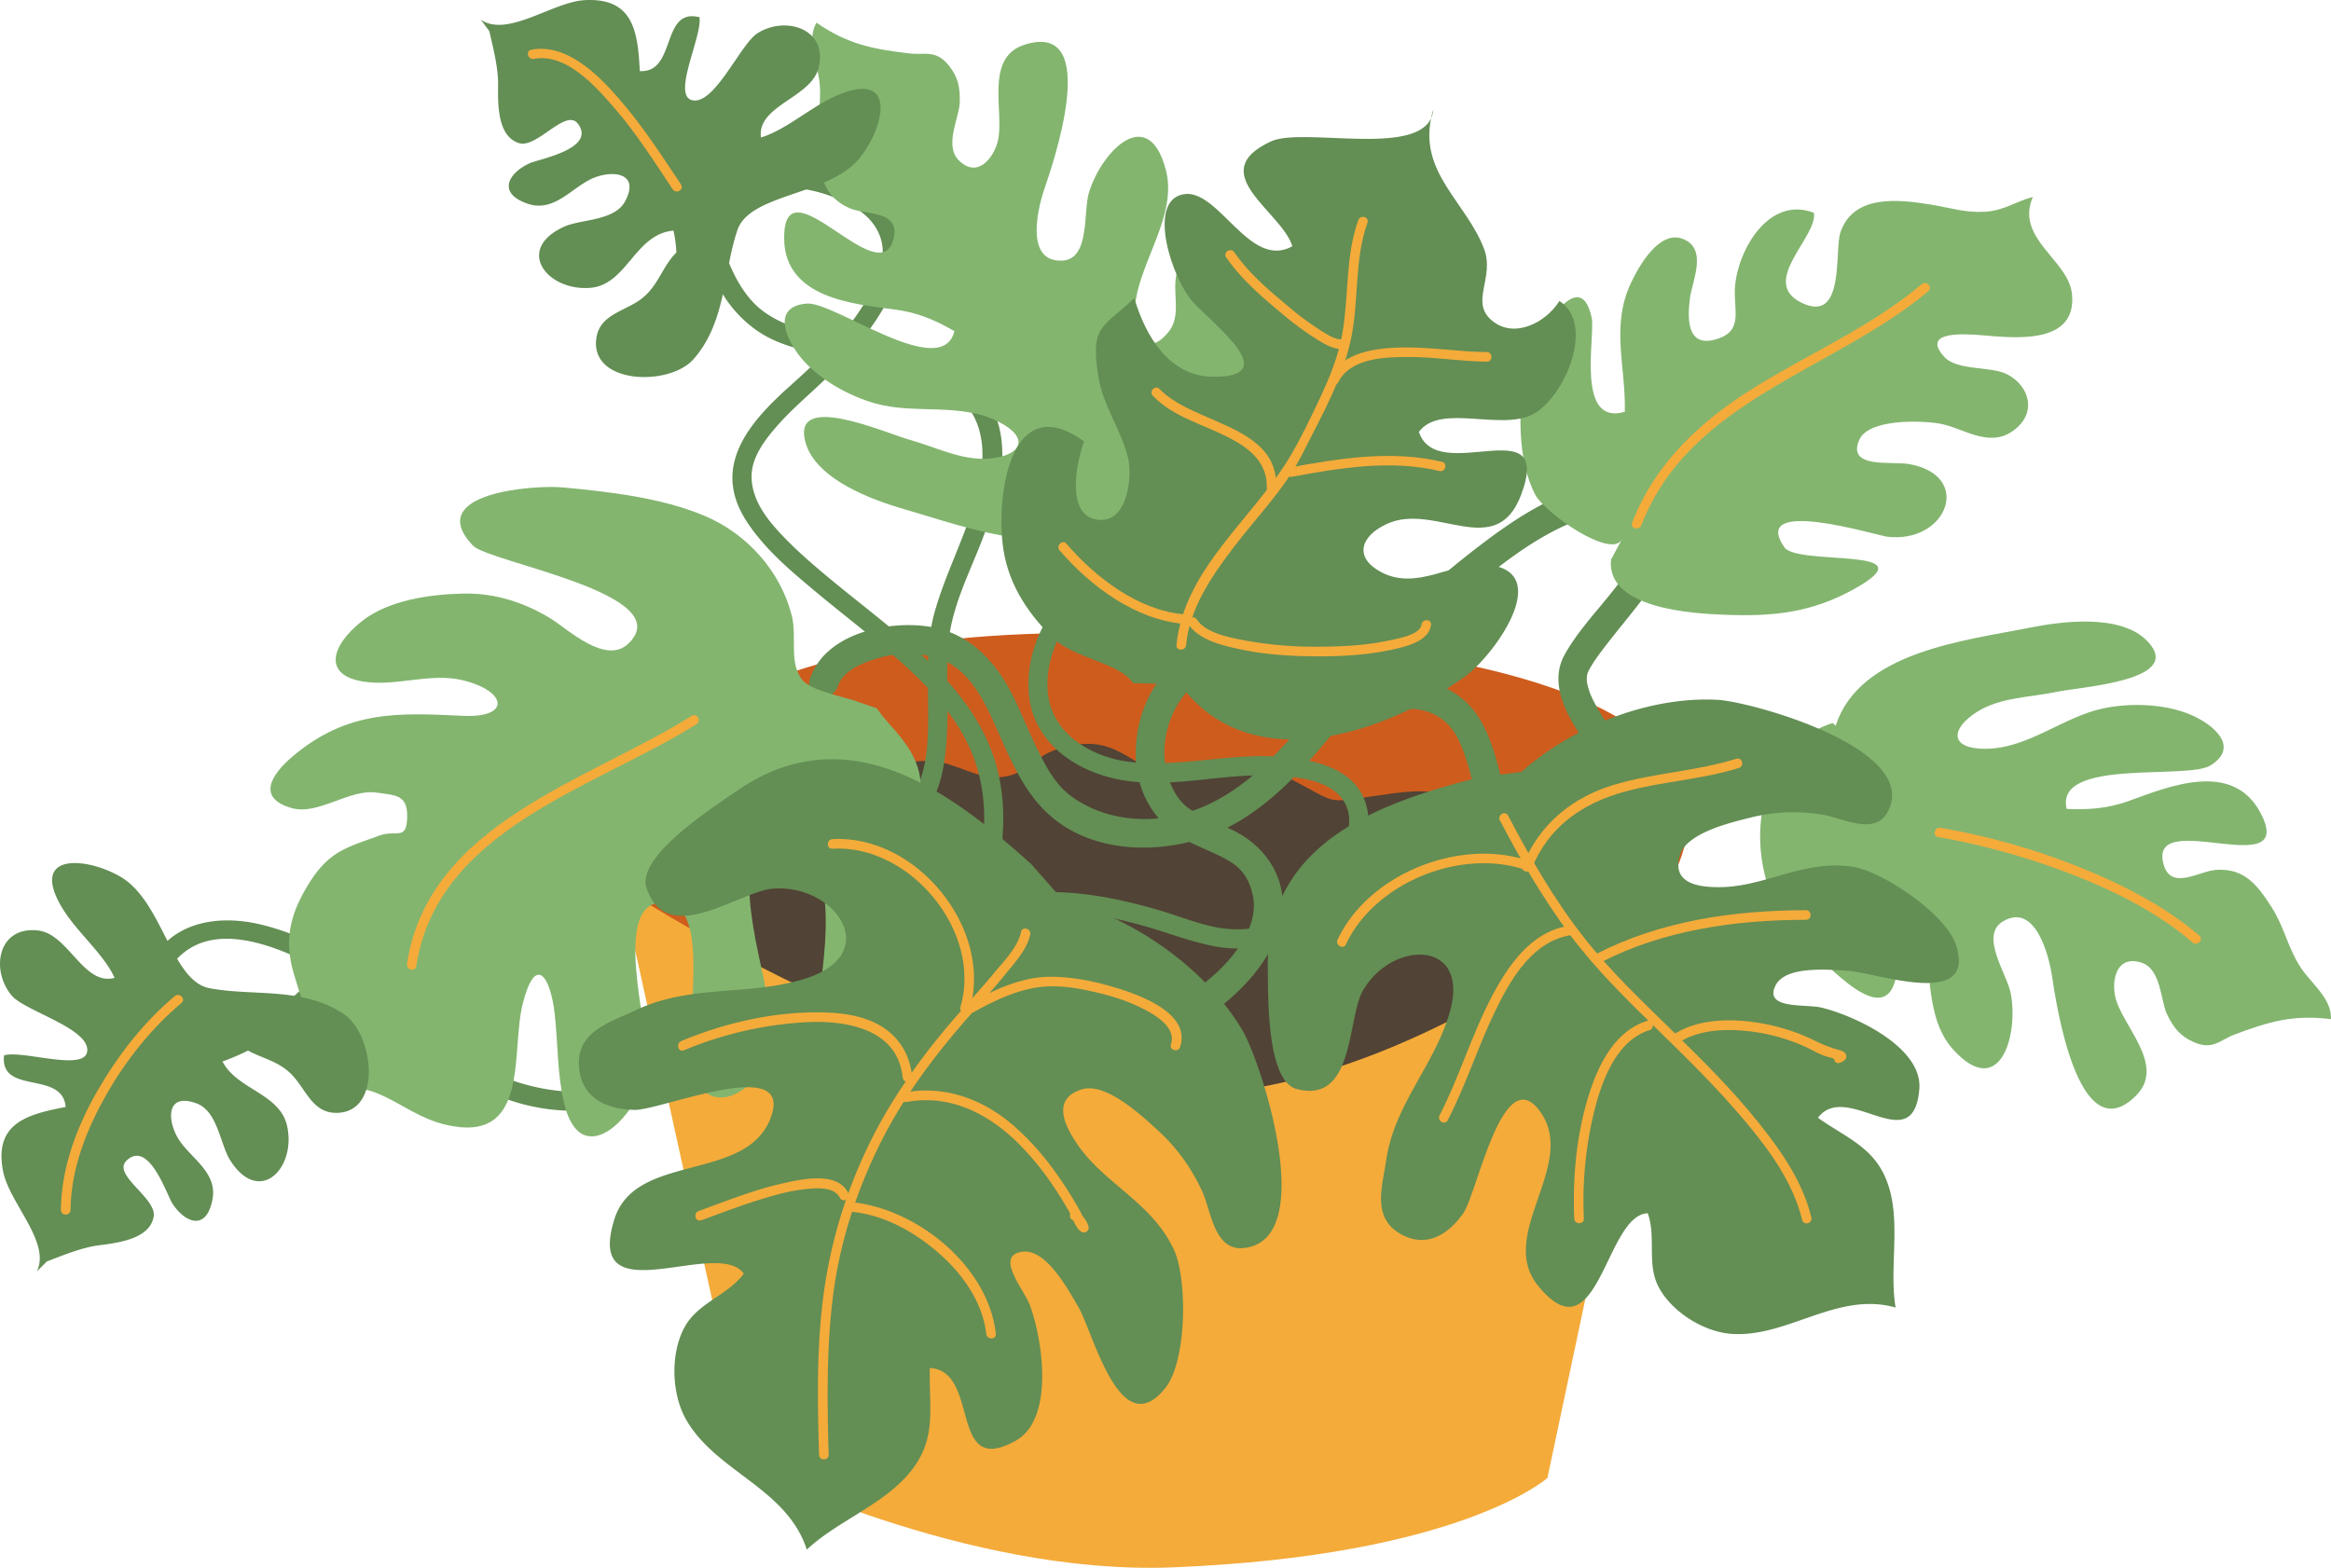 <svg xmlns="http://www.w3.org/2000/svg" viewBox="0 0 1266.86 852.2"><defs><style>.cls-1{fill:#ce5c1d;}.cls-2{fill:#514335;}.cls-3{fill:#f4ab3a;}.cls-4{fill:#638e54;}.cls-5{fill:#83b56f;}</style></defs><g id="Layer_2" data-name="Layer 2"><g id="图层_1" data-name="图层 1"><path class="cls-1" d="M588.29,344.07C356.4,344.07,318.8,441.21,337.6,482L394,576S632.16,676.24,713.64,663.7,873.45,557.16,911.06,472.55,820.18,344.07,588.29,344.07Z"/><path class="cls-2" d="M862.15,484.55c4.89-12.37,2.88-19.2-7-25.07-4.1-23.15-33.17-31.75-50.05-15.52-17.37-17.75-35.83-14.44-56.86-11.44-28.49,4.06-20.22,4.69-47.27-9.32-28.28-14.65-37.92,2.61-62.58-1.26-26.19-4.11-30.63-25.51-64.41-14.49-12.13,4-15.52,13.35-29.6,14.95-13,1.49-25.31-8-37.6-8.67-32.56-1.69-31.65,18.93-54,30.14-29.95,15-45.17-4.63-65.1,38.09-8.19,17.56-17.94,47.22,3.13,56.4l72.07,81.47c4.3,36.55-8.44,50.58,35.26,71.3,49.62,23.54,98.93,61,155.69,57.33,51.6-3.34,96.85-21.23,128.33-61.7,20.79-26.75,49.92-51.06,68.21-79C866.74,582.82,890.18,506.39,862.15,484.55Z"/><path class="cls-3" d="M337.6,482,407,797.13S524.55,856.47,637.31,852C794,845.69,841,803.39,841,803.39l70.09-330.84S766.91,601,632.16,594.76,337.6,482,337.6,482Z"/><path class="cls-4" d="M638,360.77c-14.33,12.64-21.41,32.44-20.72,51.29.74,20,11.25,36.76,29.1,45.64,7.28,3.62,15,6.34,22,10.54,7.38,4.43,11.1,10.92,12.65,19.27,3.39,18.33-13.9,37.27-27.32,47.5-3.39,2.58-5.16,6.69-2.81,10.72,2,3.34,7.32,5.4,10.72,2.81,15.54-11.85,31-28.93,34.78-48.7,3.9-20.49-7.18-38.72-25-47.86-7.71-3.94-15.91-6.79-23.37-11.24s-11.75-12.54-13.85-20.68c-4.36-16.95,1.93-36.71,15-48.21,7.59-6.69-3.54-17.73-11.08-11.08Z"/><path class="cls-4" d="M455.31,373.1c3-9,14.45-13.2,22.69-15.54a55.57,55.57,0,0,1,30.92,0c18.46,5.46,26.72,25,33.83,41,8.88,20.09,17.46,39.6,37,51.43,19.3,11.66,43.53,13,65.07,8.05,52-12,79.94-64.33,113.82-100.38,14.79-15.73,31.58-30.17,48.43-43.64,17.34-13.86,36.84-27.82,58.49-33.87a43.67,43.67,0,0,1,24.46-.12,10.82,10.82,0,0,1,5.15,2.92c1.37,1.41-.85-1.33.19.26.24.36,1,2.07.21.16a11.22,11.22,0,0,1,.49,1.62c.32,1.27,0-1.47.06.82a16.15,16.15,0,0,1,0,1.84c-.14,2.12.31-1.67-.09.49a29.87,29.87,0,0,1-1.12,4.07,48.69,48.69,0,0,1-4.06,8.45,161,161,0,0,1-13.16,19.1c-9.12,11.74-19.92,22.89-27.23,35.9-7.14,12.72-2.13,26.3,4.7,38,7.93,13.59,18.54,25.42,26.31,39.11a44.44,44.44,0,0,1,3.58,7.58c1.34,3.82,1.36,3.93,1.23,7.25-.09,2.09.34-1.64-.06.39a14,14,0,0,1-.51,1.79c.54-1.64-.86,1.42-1.31,2.06,1.13-1.59-2.39,2.07-1.31,1.24a30.93,30.93,0,0,1-5.29,3.13c-8.61,4.22-19.49,5.6-29,5.61a36.3,36.3,0,0,1-10.91-1.55,25.32,25.32,0,0,1-7.31-3.83c-9.53-7.95-12-22.44-15.23-35.5-2.78-11.12-6-22.55-12.47-32.13-11.29-16.63-31.13-22-50.18-17.51-9.83,2.31-5.66,17.41,4.17,15.11,11.37-2.66,23.18-.56,31.11,8.52,3.87,4.42,6.67,11.13,8.65,17.18,4.66,14.21,6.51,29.22,13.24,42.72,7.59,15.25,22.35,22.37,38.93,22.66,16.3.29,41.88-3.81,50.46-20,7.06-13.26-1.21-28.34-8.48-39.53-8.49-13.06-19.06-25-25.77-39.1a35.6,35.6,0,0,1-2.43-7.56c-.47-2.27.11,1.57-.11-.68-.06-.67-.06-1.34-.06-2,0-.32.21-2.5-.06-.53a13.72,13.72,0,0,1,.48-2.11c.49-1.7-.62,1,.58-1.39.55-1.1,1.18-2.16,1.83-3.21,1.71-2.79,3.66-5.44,5.63-8.06,9.11-12.14,20.7-25.14,29.6-38.51,7.31-11,15.57-26,8.73-39-8-15.35-32.62-14.48-46.63-11.05-22.31,5.46-42.5,19.63-60.43,33.41A550.46,550.46,0,0,0,753.07,341c-19.24,18.81-34.66,41.12-52.55,61.13-16.08,18-34.7,34.29-58.53,40.5-20.12,5.24-42.46,2.7-59.52-9.62-8.52-6.15-13.42-15.27-18-24.42s-8.31-18.61-12.69-27.81c-9.65-20.3-24.35-37-47.67-40.28-22.46-3.16-55.78,4.11-63.9,28.43-3.21,9.61,11.93,13.7,15.11,4.17Z"/><path class="cls-4" d="M542.08,474.23c4.75-22.7,4.8-46.14-3.92-67.9-7.69-19.21-21.19-35.18-36.11-49.22-16.38-15.43-34.56-28.83-51.83-43.21-10.2-8.5-20.32-17.24-29.07-27.25-6.95-7.95-13-17.58-12.66-28.48.37-10.61,8.08-20.16,14.79-27.7,7.81-8.77,16.89-16.26,25.3-24.43,14.92-14.47,29.21-30.8,37.34-50.15a46.89,46.89,0,0,0,3.28-26.75c-1.8-9.66-8.47-17.25-16.08-23-15.48-11.67-38.47-16.3-57.47-13.79-17.23,2.27-32,12-33.86,30.35-1.09,10.93,3.46,22.28,8.13,31.89a66.07,66.07,0,0,0,19.46,23.64C424.32,189.65,444,192,462.06,194.52c20.24,2.89,41.59,6.6,57.75,20.17,17.28,14.5,16,36.55,10.43,56.38-5.87,21-16.23,40.39-22.19,61.33-4.64,16.35-3.77,33.49-3.67,50.3.09,16,.55,34.09-7.53,48.47-9.21,16.37-30.75,18.47-47.25,14.06-21.07-5.63-37.8-22-55.36-34-9-6.16-18.59-11.42-29-14.66-11.57-3.59-23.78-3.39-35.63-1.44-26.35,4.35-50,20-70.27,36.64s-37.8,36.24-53.84,57c-16.28,21-32.38,42.54-53.37,59.19a124.34,124.34,0,0,1-33.6,18.7c-8.76,3.3-21.49,7.9-29.89,1.38C79.8,561.16,83,548.18,86,539.11c3.16-9.75,8.54-18.27,17.35-23.68,18.29-11.23,44.08-1.71,61.52,6.62a177.43,177.43,0,0,1,28.27,17c8.9,6.51,16.52,14.59,24.74,21.91,18.39,16.37,38.68,30.86,62.46,38.15,25.51,7.82,52.7,5.26,77.85-2.58,50.79-15.83,91.17-52.57,137-78.06,25.64-14.26,52.48-24.41,82.2-23.18,14,.58,27.76,3.61,41.24,7.19,14,3.71,27.7,9.35,41.92,12,23,4.29,44.49-4.33,60.19-21.14,13.52-14.47,29.51-39.67,20.21-60.05-7.85-17.19-30-20.87-46.76-22-26.59-1.76-52.91,5.82-79.46,2.94-20.65-2.24-42.63-14.72-45.16-37-2.08-18.27,6.73-37.14,19.77-49.56,4.88-4.66-2.52-12-7.39-7.39-15.09,14.38-24.68,35.93-22.82,56.95,2.2,24.9,22.87,40.4,45.9,45.85,26.83,6.34,54.55-1.83,81.6-1.63,14.58.12,40.41,1.36,45.73,18.5,3.2,10.33-2.63,22.07-7.75,30.68-6,10-13.65,19.28-23.37,25.85a51.47,51.47,0,0,1-30.77,8.65c-13.84-.41-27.47-6.57-40.62-10.39-26.82-7.81-54.16-12.71-82-8-27.6,4.67-53.4,19.28-76.87,33.92-44.59,27.81-86.84,63.18-140.32,71.6-25.92,4.08-51.72-1.95-74.12-15.18-10.81-6.38-20.65-14.25-30.08-22.5-8.48-7.43-16.29-15.61-25.24-22.48-17.55-13.46-38.06-24.41-59.65-29.58-19.42-4.64-42.09-2.79-55.3,14-11.73,14.88-21.7,44.11-5,58.86,8.32,7.33,19.79,7,29.93,4.53,11.42-2.74,22.69-7.89,32.77-13.81,23-13.5,40.78-34,57.08-54.71s31.9-41.06,51-59.21c19.62-18.66,42.31-35.89,68.41-44.12,11.84-3.74,24.75-5.27,37-2.76,10.69,2.19,20.35,7.51,29.4,13.43,18.29,12,34.35,27.3,55.17,35,18.05,6.68,40.78,5.59,55.85-7.31,12.59-10.77,15.56-28.84,16.6-44.44,1.17-17.44-.56-35,1-52.39,1.68-19.29,11.1-37.52,18-55.35,7.48-19.45,14.67-41.17,9.53-62.12-5.3-21.58-25.65-34.39-45.47-41-18.55-6.16-38.33-6.56-57.27-10.9-8.81-2-17.16-5.19-24.59-10.4-8.55-6-14.28-15.13-18.44-24.51-4-8.9-6.86-19.31-3.35-28.79,2.52-6.77,9.76-10.56,16.24-12.48,17.95-5.32,40.12-.34,55.6,9.51,7.79,5,13.45,12.57,14,22,.48,9.19-3.52,18.14-7.93,25.95-10,17.77-25.11,32.69-40.15,46.25C415.62,222,395,241.41,398.44,265c1.62,11.15,8.2,20.63,15.32,29,8.58,10.12,18.93,18.77,29.08,27.26,17.25,14.43,35.36,27.85,51.83,43.2,13.62,12.71,26.2,27.23,33.42,44.61,8.26,19.87,8.27,41.55,3.92,62.35-1.37,6.58,8.7,9.37,10.07,2.78Z"/><path class="cls-5" d="M445.45,45.2c1.23,12.54-2.27,23.43-1.09,36.14,1.34,14.38,3.31,25.63,17.44,31.87,8.32,3.68,27.19,1,24,15.91-7,32.2-60.32-43.9-59.61.91.51,32.15,38,35.3,60.08,38.2,12.22,1.61,21.75,5.58,32.45,11.79-6.95,27.69-65.18-16.17-80.23-15-19.33,1.52-11.55,19.56-2.74,29.95,9.81,11.57,25.79,20.37,40,24.35,21.71,6.09,46.32-.67,67.09,10,17.33,8.89,12.12,18.41-5,19.93-15.06,1.33-29.33-6.3-43.15-10.09-13.35-3.67-65-27-56.88,1.47,5.81,20.22,36.63,31.28,53.95,36.25,33.78,9.7,87.63,30.94,117.67,1.05L610,280c51.05,8.65,86.64-57,68.21-101.84-5.52-13.43-16.42-60.16-35.38-36.42-9.11,11.41,1.12,27.42-7.57,38.42-13,16.54-19.78-2-18.23-15.12,2.77-23.47,22.95-48.21,16.6-72.62-9.37-36-34.57-10.92-41.8,12.21-3.19,10.2.68,35.94-14.13,37-21,1.45-13.62-28.57-10.24-38.48,4.07-11.91,32.31-92.57-10.71-78.82-22.31,7.14-10.37,37.79-14.61,53-2.53,9.08-11.09,19.65-21,9.88-8.13-8,.19-23.3.46-31.35s-.76-13.78-5.9-20.21c-7.05-8.83-13.05-5.63-21.33-6.6-20.12-2.36-33.66-5-50.63-16.71C438.06,22.29,444.4,34.51,445.45,45.2Z"/><path class="cls-5" d="M257,296.56c8.69,9.18,112.33,26.15,84.63,53.18-12.4,12.11-33.19-7.9-42.29-13.48C285,327.51,269,322.32,252.06,322.65c-18.15.36-40.93,3.49-55.55,15.15-16.84,13.44-21.06,29.38,1.32,32.76,17.45,2.64,35.89-4.92,53.22-.88,24.44,5.69,27,20.64.6,19.43-34.48-1.59-62.58-3.41-92.69,22.13-11.9,10.1-19.35,22.59-.5,28,14.63,4.16,31.34-10.66,46.51-8.36,9.4,1.43,16.49.88,16.33,12.82-.17,13.77-5.67,7.07-15.08,10.5C187.41,461,178.3,462.9,167,481.69c-9.64,16.09-12.61,29.82-7.26,47.85,7.78,26.26,15,39.9,14.77,66.57,27.67-14.38,41.53,9,67.44,15.21C288.36,622.45,277.53,572,284,546c6.86-27.66,15.1-15.59,17.44,4.94,1.81,15.83,1.39,32.74,5,48.22,9.33,40.32,42.05,6.22,45.53-19.57,2.13-15.8-22.28-93.78,10.85-88.67,25.92,4,6.32,75.71,14.89,95.07,7.08,16,22.87,12.68,34.68-1.85,10.72-13.18,6.1-29.87,3.86-45.64-2.43-17.21-24.55-88.4,11.25-80.4,32.34,7.24,18.67,69.6,17,90.76,17.27.59,36.83,4.93,47.59-12,7.86-12.35,2.6-40.16,3.31-55,.83-17.54,5.48-39,5-55-.61-19.95-17-31.24-23.86-41.87l-10-3.38c-3.21-1.81-24.93-5.69-30.07-11.55-8.05-9.18-3.15-23.58-6.14-35.43-6.13-24.23-24.44-44.58-47.38-54.22-23.72-10-52.4-13.16-77.24-15.47C290.64,263.55,229.73,267.77,257,296.56Z"/><path class="cls-5" d="M1076.74,182.19c16.07,1.26,52.47,6.18,49.32-22.59-2-18.43-31-29.95-21.24-52.56-9.3,2.45-15.62,7.51-26.32,8.09-10.39.56-18.65-2.18-28.28-3.78-18.12-3-42.69-5.93-49.93,14.77-3.48,9.95,2.76,50.08-21.14,38.47-23.38-11.36,8.89-35.87,6.68-48.91-24.23-9.38-41.12,19.7-42.86,39.82-1.08,12.42,4.64,23.67-8.75,28.42-17.05,6.05-17.35-9.38-15.8-21.65,1.2-9.42,10.07-27.33-4.11-32.5-12.55-4.59-23.45,14.63-27.75,23.67-11.37,23.85-2.85,45.81-3.51,70.42-26.92,7.88-15.92-41.22-18-51.1-6.92-32.74-32.94,15.74-35.61,27.37-4.62,20.11-4.93,50.31,5,68.87,5.42,10.11,41.53,35.27,47.11,24.08l-6,11.09c-2.63,26.73,44.26,29.33,61.72,30,26.73,1.08,47.46-1.24,70.31-13.93,42.48-23.59-30.68-12.33-37.84-22.79-19-27.76,50-6.42,55.9-5.71,32.51,3.94,47.09-33.3,11.81-39.49-9.29-1.63-34,2.71-26.94-13.2,5.11-11.54,33.83-10.52,43.72-8.77,12.77,2.26,26.4,13.36,39.69,4s9.38-24-2.63-30.6c-8.91-4.89-27.61-1.84-34.74-9.84C1044.26,180.15,1066.4,181.38,1076.74,182.19Z"/><path class="cls-4" d="M461.5,49.47c-17.32,4.92-32,20.43-47.94,25.26-2.23-17.29,26.89-21.49,31.18-37.4,5.79-21.5-17.67-29.06-33.1-19.23-8.93,5.69-22.5,37.19-34.3,36.53-13.4-.74,4.5-34.63,2.81-45.26C359,4,367.86,39.73,347.72,38.65c-1.06-21.51-3.49-40-30-38.57-17.42,1-41.86,20.54-56.4,10.62L266,17c.43,2.89,4.74,17.9,4.7,28.2,0,9.67-1,28.65,11.31,32.58,9.83,3.15,25.68-19.51,32.24-10.33,9.65,13.52-21.33,19-26.32,21.27-11.17,5-18.28,16.09-1.22,22,14.15,4.87,23.62-8.22,34.55-13.4s27.1-3.79,18.41,12.22c-5.78,10.65-23.81,9.54-32.94,13.64-27.21,12.23-9.48,35.21,14.1,33.28,20-1.63,24.21-29.36,45.2-31.09a68.84,68.84,0,0,1,1.57,11.9c-7.71,7.65-9.78,18.06-18.88,25.07-9.37,7.21-23.25,8.46-24.71,22.28-2.57,24.38,39.82,25.43,52.87,10.66,17.78-20.14,16.14-47.31,23.88-70.15,6.77-20,49.34-18.64,66.15-38.86C479.17,71.49,487.48,42.11,461.5,49.47Z"/><path class="cls-4" d="M30.64,487.53c7.26,16.48,24.65,28.82,31.65,44-16.81,4.61-25-23.65-41.36-25.69-22.09-2.75-26.32,21.53-14.45,35.45,6.88,8.06,40,17.12,40.94,28.9,1.12,13.37-34.93.34-45.22,3.49-2.39,21.73,31.77,8,33.5,28.06-21.16,4-39.15,9-34,35C5,653.89,27.81,675.37,20,691.15l5.55-5.52c2.8-.83,17.06-7.18,27.28-8.57,9.57-1.3,28.5-3,30.69-15.72,1.76-10.17-22.89-22.72-14.7-30.49,12.05-11.43,21.8,18.48,24.72,23.11,6.53,10.36,18.46,15.87,21.92-1.84,2.86-14.68-11.42-22.24-18.06-32.35s-7.52-26.32,9.54-19.93c11.35,4.25,12.75,22.26,18.08,30.73,15.89,25.25,36.18,4.5,31-18.58-4.39-19.55-32.44-19.9-37.06-40.45a68,68,0,0,1,11.56-3.2c8.65,6.57,19.25,7.18,27.45,15.22,8.44,8.27,11.6,21.84,25.49,21.37,24.5-.83,19.67-43,3.22-53.83-22.4-14.82-49.09-9.43-72.78-13.92-20.71-3.94-25.3-46.28-47.66-60.12C50,467,19.74,462.83,30.64,487.53Z"/><path class="cls-4" d="M807.44,306.91c-18.49-1.4-37.27,14.28-56.67,4.15-14.73-7.69-11.88-19.38,2.9-26.24,26.12-12.12,59.37,20.66,73.05-15.9,17.85-47.73-45.68-4.3-55.57-34.14,11.54-15.8,44.49-.24,62.14-9.7,16.94-9.08,34-48.74,14.22-61.49-7.39,11.9-24.71,20.76-36.76,10.59s1.81-23.19-4.22-39c-9.59-25.09-35-41.07-28.74-70.9-9.61,20.76-70.12,4.75-87.06,12.59-36.87,17.07,6,38.15,11.64,57-23.34,13-40.11-31.82-59.26-28.26-20.1,3.73-6,46.3,5.27,58.57,11.59,12.66,49.15,40.8,11.08,40.63-24.35-.11-36.94-22.53-43-42.73-17.42,16.38-23.76,14.8-19.66,41.81,2.56,16.86,12.11,28.5,16.21,44.75,2.67,10.56-.23,36.43-16.83,33.84-17.36-2.7-10.92-31.91-7-42.53-38.68-28.07-47.47,25.51-44.32,55.16,2.18,20.51,12.49,36.88,27,51.35,11.72,11.67,36.07,13.41,44,24.87l25.52.72c38,51.8,111.14,26.87,154.43-4C811.86,356.66,845.86,309.82,807.44,306.91Z"/><path class="cls-4" d="M779,59.48c-.52,1.66-.91,3.26-1.24,4.83A14.24,14.24,0,0,0,779,59.48Z"/><path class="cls-5" d="M1250.24,525.71c-6.86-10.57-8.77-21.84-15.66-32.58-7.81-12.16-14.73-21.24-30.16-20.28-9.07.56-24.61,11.61-28.59-3.11-8.6-31.8,73.75,11.23,52.51-28.23-15.24-28.31-50-13.85-70.92-6.27-11.59,4.19-21.88,5.05-34.23,4.47-6.57-27.79,65.31-15.63,78.13-23.61,16.46-10.25,1.25-22.69-11.35-27.85-14-5.76-32.27-6.22-46.73-3.22-22.08,4.59-40.82,21.91-64.16,22-19.48.08-19.23-10.76-4.69-20,12.76-8.11,28.94-7.9,43-10.89,13.53-2.89,70.14-6,49.81-27.48-14.45-15.28-46.9-10.92-64.58-7.37-34.45,6.93-92,12.85-104.95,53.22L996.06,393c-49.31,15.81-50.69,90.5-13.71,121.8,11.09,9.38,42.26,45.85,48.17,16.06,2.84-14.33-13.6-23.83-10.95-37.6,4-20.69,18.49-7.3,23.14,5,8.34,22.11,1.81,53.36,18.68,72.11,24.87,27.65,35.71-6.21,31.49-30.07-1.87-10.52-17.14-31.6-4.47-39.33,17.94-10.93,25.24,19.1,26.8,29.46,1.86,12.44,13.91,97.05,45.77,65.05,16.53-16.61-8.18-38.32-11.42-53.82-1.94-9.22.79-22.55,14.12-18.44,10.9,3.36,10.55,20.77,14,28s7,11.89,14.53,15.23c10.32,4.6,14.18-1,22-4,19-7.17,32.19-11,52.63-8.46C1267.34,542.65,1256.09,534.72,1250.24,525.71Z"/><path class="cls-4" d="M1063,513.54c-5.43-16.6-39.71-39.81-56-42.35-26.47-4.12-47.3,10.8-72.07,11.05-10.89.11-26.56-1.5-22-17.23,3.5-12.17,27.4-17.82,37.79-20.41A95,95,0,0,1,991.36,443c10.28,1.91,27.51,11.2,34.46-1.49,18.81-34.34-73.86-60.11-92.42-61.09-37.64-2-79.27,14.88-106.53,39.17l-23.5,3.13c-53.5,13.51-115.32,35.36-114.36,103.4.21,15.27-.65,61.48,15.63,65.83,31.6,8.45,27.44-38.15,36-53.3,15.65-27.6,58.3-28.23,47.42,11C780,578.86,757.82,599.86,753.32,631c-2,13.91-7.83,30.71,7.67,39.64,14.27,8.23,26.22.25,34.2-11,7.76-11,21.74-84.66,42.29-54.79,19.68,28.6-24.06,66.35-1.61,94,32.81,40.44,36.51-38.58,59.66-39.35,4.73,13.19-.81,27.77,6.11,40.49,7.31,13.45,24.59,24.09,39.59,25.1,30.47,2,57.42-23.31,89-14.33-3.34-19.62,2.11-42.64-2.81-62.43-5.88-23.66-21.94-28.41-39.41-40.73,15.77-20.73,52,23.52,55.11-15.71,1.81-22.7-35.37-39.94-53.35-44.2-8.47-2-31.48,1.1-24.74-12.11,5.46-10.7,28.71-8.46,38.84-7.92C1019.42,528.5,1074.66,549.08,1063,513.54Z"/><path class="cls-4" d="M633.49,754.27c11.56-14.68,11.93-58.9,4.54-74.87-12-25.94-37.63-35.57-52.52-57.4-6.54-9.6-14.39-24.47,2.3-29.81,12.9-4.12,32.09,13.73,40.55,21.42a101.16,101.16,0,0,1,25.51,35.13c4.39,10.26,6.31,31.07,21.73,29.7,41.72-3.71,9.79-101.27-.33-118.34-20.52-34.58-60.19-61.51-98-71.28l-16.7-19c-43.72-39.47-99.79-81.36-159.81-40.08-13.48,9.27-55.14,35.95-49.37,53,11.19,33.07,50.23,1.69,68.81.32,33.84-2.52,59.66,35,18.31,48.6-30.87,10.17-62.68,3-93.1,17.52-13.58,6.48-32,11.29-30.75,30.36,1.12,17.56,15.3,23.42,30.09,23.79,14.39.36,88.28-31,73.84,5-13.82,34.46-73.33,18.06-84.69,54.45-16.59,53.14,56,9.48,70.36,29.57-8.94,12-25.21,15.78-32.43,29.48C364.21,736.28,365,758,373,771.86c16.22,28.27,54.76,37.12,65.48,70.5,15.49-14.62,39.22-23.46,53.94-39.59,17.58-19.28,12.3-36.35,12.93-59.17,27.8,1.67,9.84,60.11,46.62,39.58,21.29-11.89,14.63-55.14,7.78-73.62-3.23-8.72-19.63-27.3-3.88-29.16,12.77-1.51,24.54,20.46,30.06,29.78C594.34,724.45,608.73,785.71,633.49,754.27Z"/><path class="cls-3" d="M450.36,790.86c-.8-28.32-1.21-56.73,2.19-84.91,3.6-29.79,12.75-58.27,26.16-85.06,12.43-24.81,29.26-47.2,47.54-68,7-7.9,14-15.7,20.64-23.88,4.88-6,11.43-13.21,13-21,.68-3.29-4.35-4.68-5-1.39-1.68,8.16-9.3,15.87-14.4,22-7,8.54-14.58,16.66-21.82,25-18.31,21.17-34.67,44.14-46.84,69.39a266.31,266.31,0,0,0-24.28,81.08c-3.82,28.71-3.23,57.83-2.42,86.71.1,3.36,5.32,3.37,5.22,0Z"/><path class="cls-3" d="M452.45,461.35c42.05-2.47,81.57,45.06,69.55,86-1,3.24,4.09,4.62,5,1.39,12.94-44.05-29.16-95.27-74.58-92.6-3.34.2-3.36,5.42,0,5.22Z"/><path class="cls-3" d="M529,550.29c12.31-6.94,26.27-13.55,40.65-14.11,9.33-.37,18.81,1.46,27.83,3.66,9.88,2.42,19.73,5.82,28.47,11.09,5.76,3.47,12.89,9.25,10.44,16.78-1,3.21,4,4.58,5,1.39,6.38-19.64-26-29.73-39.16-33.41-10.26-2.86-21.13-4.84-31.81-4.75-15.5.12-30.88,7.38-44.1,14.84-2.93,1.66-.3,6.17,2.64,4.51Z"/><path class="cls-3" d="M492.31,599.12c22.31-4.34,42.5,5,58.66,20a148.56,148.56,0,0,1,21.1,25.1c3,4.35,5.76,8.84,8.43,13.39,1.91,3.24,3.75,9.23,6.64,11.58a2.64,2.64,0,0,0,3.17.41l.07,0a2.66,2.66,0,0,0,1.2-3c-.87-2.93-3.79-7.32-6.84-8.24-3.23-1-4.61,4.08-1.39,5,1,.3,2.89,3.57,3.19,4.59l1.2-3-.07,0,3.17.41c-1.57-1.28-2.74-5.09-3.74-6.88-1.38-2.47-2.81-4.9-4.27-7.31-3-5-6.22-9.8-9.62-14.5a143.61,143.61,0,0,0-22.81-25.19c-16.73-14.32-37.54-21.76-59.48-17.49-3.3.65-1.9,5.68,1.39,5Z"/><path class="cls-3" d="M463.42,658.74c17.54,1.88,33.83,11.07,46.91,22.54,12.74,11.17,23.78,26.55,25.67,43.78.37,3.31,5.59,3.35,5.23,0-4-36.62-42.47-67.75-77.81-71.54-3.35-.36-3.31,4.87,0,5.22Z"/><path class="cls-3" d="M381.08,663.35c13.15-4.8,26.19-9.85,39.71-13.52A97.74,97.74,0,0,1,442.5,646c4.94-.2,11.46.15,14,5.15,1.51,3,6,.37,4.51-2.63-6-12.06-25.51-7.52-35.63-5.24-15.66,3.52-30.61,9.51-45.64,15-3.14,1.15-1.79,6.2,1.38,5Z"/><path class="cls-3" d="M371.68,570.92a201.15,201.15,0,0,1,67.12-15.29c21.77-1,49.09,3.91,51.77,30,.34,3.31,5.57,3.35,5.23,0-1.18-11.44-6.34-21.09-16.14-27.34-10.34-6.59-23.54-8-35.51-8-24.84-.08-51,6-73.85,15.6-3.06,1.27-1.72,6.33,1.38,5Z"/><path class="cls-3" d="M815.21,446c11.32,21.63,23.58,42.74,38.19,62.31,14.09,18.87,30.8,35.14,47.6,51.53,16.28,15.88,32.51,31.88,47.16,49.3,13.25,15.75,26.39,33.66,31.28,54,.79,3.28,5.83,1.89,5-1.38-4.64-19.28-16.42-36.12-28.6-51.39-14.26-17.88-30.58-34.05-46.9-50-16.78-16.41-33.78-32.46-48.28-51-16-20.43-29-43-41-66-1.56-3-6.06-.34-4.51,2.64Z"/><path class="cls-3" d="M731.47,513.32c15.62-33.12,60.87-51.73,95.75-41.09,3.23,1,4.6-4.06,1.39-5-37-11.26-85.07,8.33-101.65,43.5-1.42,3,3.08,5.68,4.51,2.63Z"/><path class="cls-3" d="M832.52,472c9.08-22.47,27.28-35.23,50.06-41.55,20.53-5.7,42.11-6.63,62.48-13,3.2-1,1.83-6-1.39-5-21.52,6.76-44.36,7.61-66,14-23.27,6.91-41,21.48-50.22,44.2-1.26,3.13,3.79,4.47,5,1.39Z"/><path class="cls-3" d="M786.83,608.89c10-19.29,16.47-40.2,26-59.74,8.41-17.33,20.49-37.95,41.4-40.89,3.33-.47,1.91-5.5-1.38-5-21,2.95-33.83,22.46-42.79,39.8-10.57,20.48-17.1,42.78-27.7,63.23-1.55,3,2.95,5.63,4.51,2.64Z"/><path class="cls-3" d="M860.81,662.4a205.83,205.83,0,0,1,5.87-59.29c4.17-16.39,12.05-37.49,29.81-43.15,3.2-1,1.83-6.07-1.39-5-18.55,5.92-27.36,25.78-32.43,43-6.06,20.65-8,43-7.08,64.45.14,3.35,5.36,3.37,5.22,0Z"/><path class="cls-3" d="M912.78,566.48c12.24-7.7,28.88-7.42,42.67-5.23a103.42,103.42,0,0,1,25.46,7.65c3.38,1.49,6.51,3.48,10,4.78,1.54.58,3.14,1,4.73,1.47.88.25,3.44,1.48,2.95.47V573l-.06-.31c-3.12,1.18-1.77,6.23,1.39,5a6.05,6.05,0,0,0,3.18-2.09,2.65,2.65,0,0,0,0-2.64c-.83-1.7-3.14-2.06-4.77-2.51a76.47,76.47,0,0,1-13.18-5.35,108,108,0,0,0-28.29-8.91c-15-2.65-33.37-2.61-46.68,5.76-2.85,1.79-.23,6.31,2.63,4.51Z"/><path class="cls-3" d="M870,523.14c34.4-17.71,73.2-23.07,111.48-23.14,3.37,0,3.37-5.23,0-5.23-39.23.08-78.89,5.73-114.11,23.86-3,1.54-.36,6,2.63,4.51Z"/><path class="cls-3" d="M644.62,350.65c1.94-20.22,14.11-37.72,26.08-53.42,12.43-16.32,27.74-31.76,37-50.23,10.42-20.75,22.32-41.15,26.84-64.2,4-20.36,1.55-41.93,8.66-61.75,1.14-3.17-3.9-4.53-5-1.39-7.08,19.75-5.08,41.38-8.67,61.75-2.18,12.37-7.06,24.16-12.38,35.46-5,10.59-10.18,21.47-16.17,31.53-20,33.48-57.62,61-61.57,102.25-.32,3.35,4.9,3.32,5.22,0Z"/><path class="cls-3" d="M575.93,299.23c16.79,19.56,41.2,37.67,67.65,39.93,3.35.29,3.33-4.94,0-5.22-25-2.14-48.16-20-64-38.4-2.2-2.56-5.88,1.15-3.7,3.69Z"/><path class="cls-3" d="M646,339.43c5.58,8.28,17.31,11.16,26.43,13.2,14.54,3.23,29.67,4.15,44.52,4.15,13.94,0,28.17-.91,41.77-4.13,6.83-1.62,18-4.56,19-13,.4-3.34-4.83-3.3-5.22,0-.68,5.67-14.41,7.81-18.42,8.65-12.52,2.63-25.51,3.23-38.26,3.23a206,206,0,0,1-40.2-3.58c-8-1.59-20.2-3.85-25.15-11.18-1.87-2.78-6.4-.17-4.51,2.63Z"/><path class="cls-3" d="M702.24,259.17c26-4.86,53.87-9.4,80.07-3.13,3.27.78,4.66-4.26,1.39-5-27.16-6.5-55.84-1.9-82.85,3.13-3.31.62-1.91,5.65,1.39,5Z"/><path class="cls-3" d="M626.59,215.16c9.51,10.05,23.6,14.49,35.86,20.11,12.82,5.88,26.54,13.81,26,29.74-.11,3.37,5.11,3.36,5.22,0,1.08-34.18-45.24-34.32-63.43-53.55-2.32-2.45-6,1.25-3.69,3.7Z"/><path class="cls-3" d="M727.29,207.84c6.67-13.42,25.86-13.8,38.77-13.79,14.05,0,28,2.46,42,2.55,3.37,0,3.37-5.2,0-5.22-15.67-.11-31.16-2.88-46.88-2.5-13.65.33-31.59,2.6-38.4,16.32-1.5,3,3,5.66,4.5,2.64Z"/><path class="cls-3" d="M666.36,139.81c8.14,11.94,19.83,21.93,30.86,31.09a160.43,160.43,0,0,0,18.95,13.85c3.82,2.32,8.87,5.37,13.55,4.92,3.32-.32,3.35-5.54,0-5.22-4.08.39-8.46-2.71-11.75-4.72a154.23,154.23,0,0,1-18-13.33c-10.31-8.57-21.45-18.05-29.07-29.22-1.88-2.77-6.41-.16-4.51,2.63Z"/><path class="cls-3" d="M38.35,657.7c.21-22.63,8.87-44.27,20-63.63,10.54-18.28,24.13-35.27,40.29-48.89,2.58-2.17-1.13-5.84-3.69-3.69-17,14.28-30.89,32.23-41.94,51.38-11.32,19.62-19.71,42-19.92,64.83,0,3.37,5.19,3.37,5.22,0Z"/><path class="cls-3" d="M290.22,32c17.58-3.3,33.81,15.22,43.94,27,11.8,13.67,21.47,28.91,31.44,43.91,1.86,2.79,6.38.18,4.51-2.64-10.71-16.11-21.19-32.34-34-46.94-11.35-13-28.29-29.9-47.31-26.32-3.3.62-1.9,5.65,1.39,5Z"/><path class="cls-3" d="M226.25,525.23c11.43-74.83,97.42-97,152.32-131.6,2.85-1.78.23-6.31-2.63-4.51-56.15,35.35-143,58.18-154.73,134.72-.5,3.3,4.53,4.71,5,1.39Z"/><path class="cls-3" d="M892.05,285.54c26.27-68.3,104.66-84.09,156-127.3,2.58-2.18-1.14-5.85-3.69-3.7-27,22.71-59.67,36.93-89.52,55.25-29.55,18.14-55.12,41.37-67.82,74.37-1.21,3.15,3.84,4.49,5,1.38Z"/><path class="cls-3" d="M1053.33,455a385.69,385.69,0,0,1,72.27,20.15c23.48,9.05,46.77,20.72,66,37.15,2.55,2.17,6.26-1.51,3.7-3.7-19.17-16.37-41.93-27.9-65.2-37.26A376.17,376.17,0,0,0,1054.72,450c-3.29-.58-4.7,4.46-1.39,5Z"/></g></g></svg>